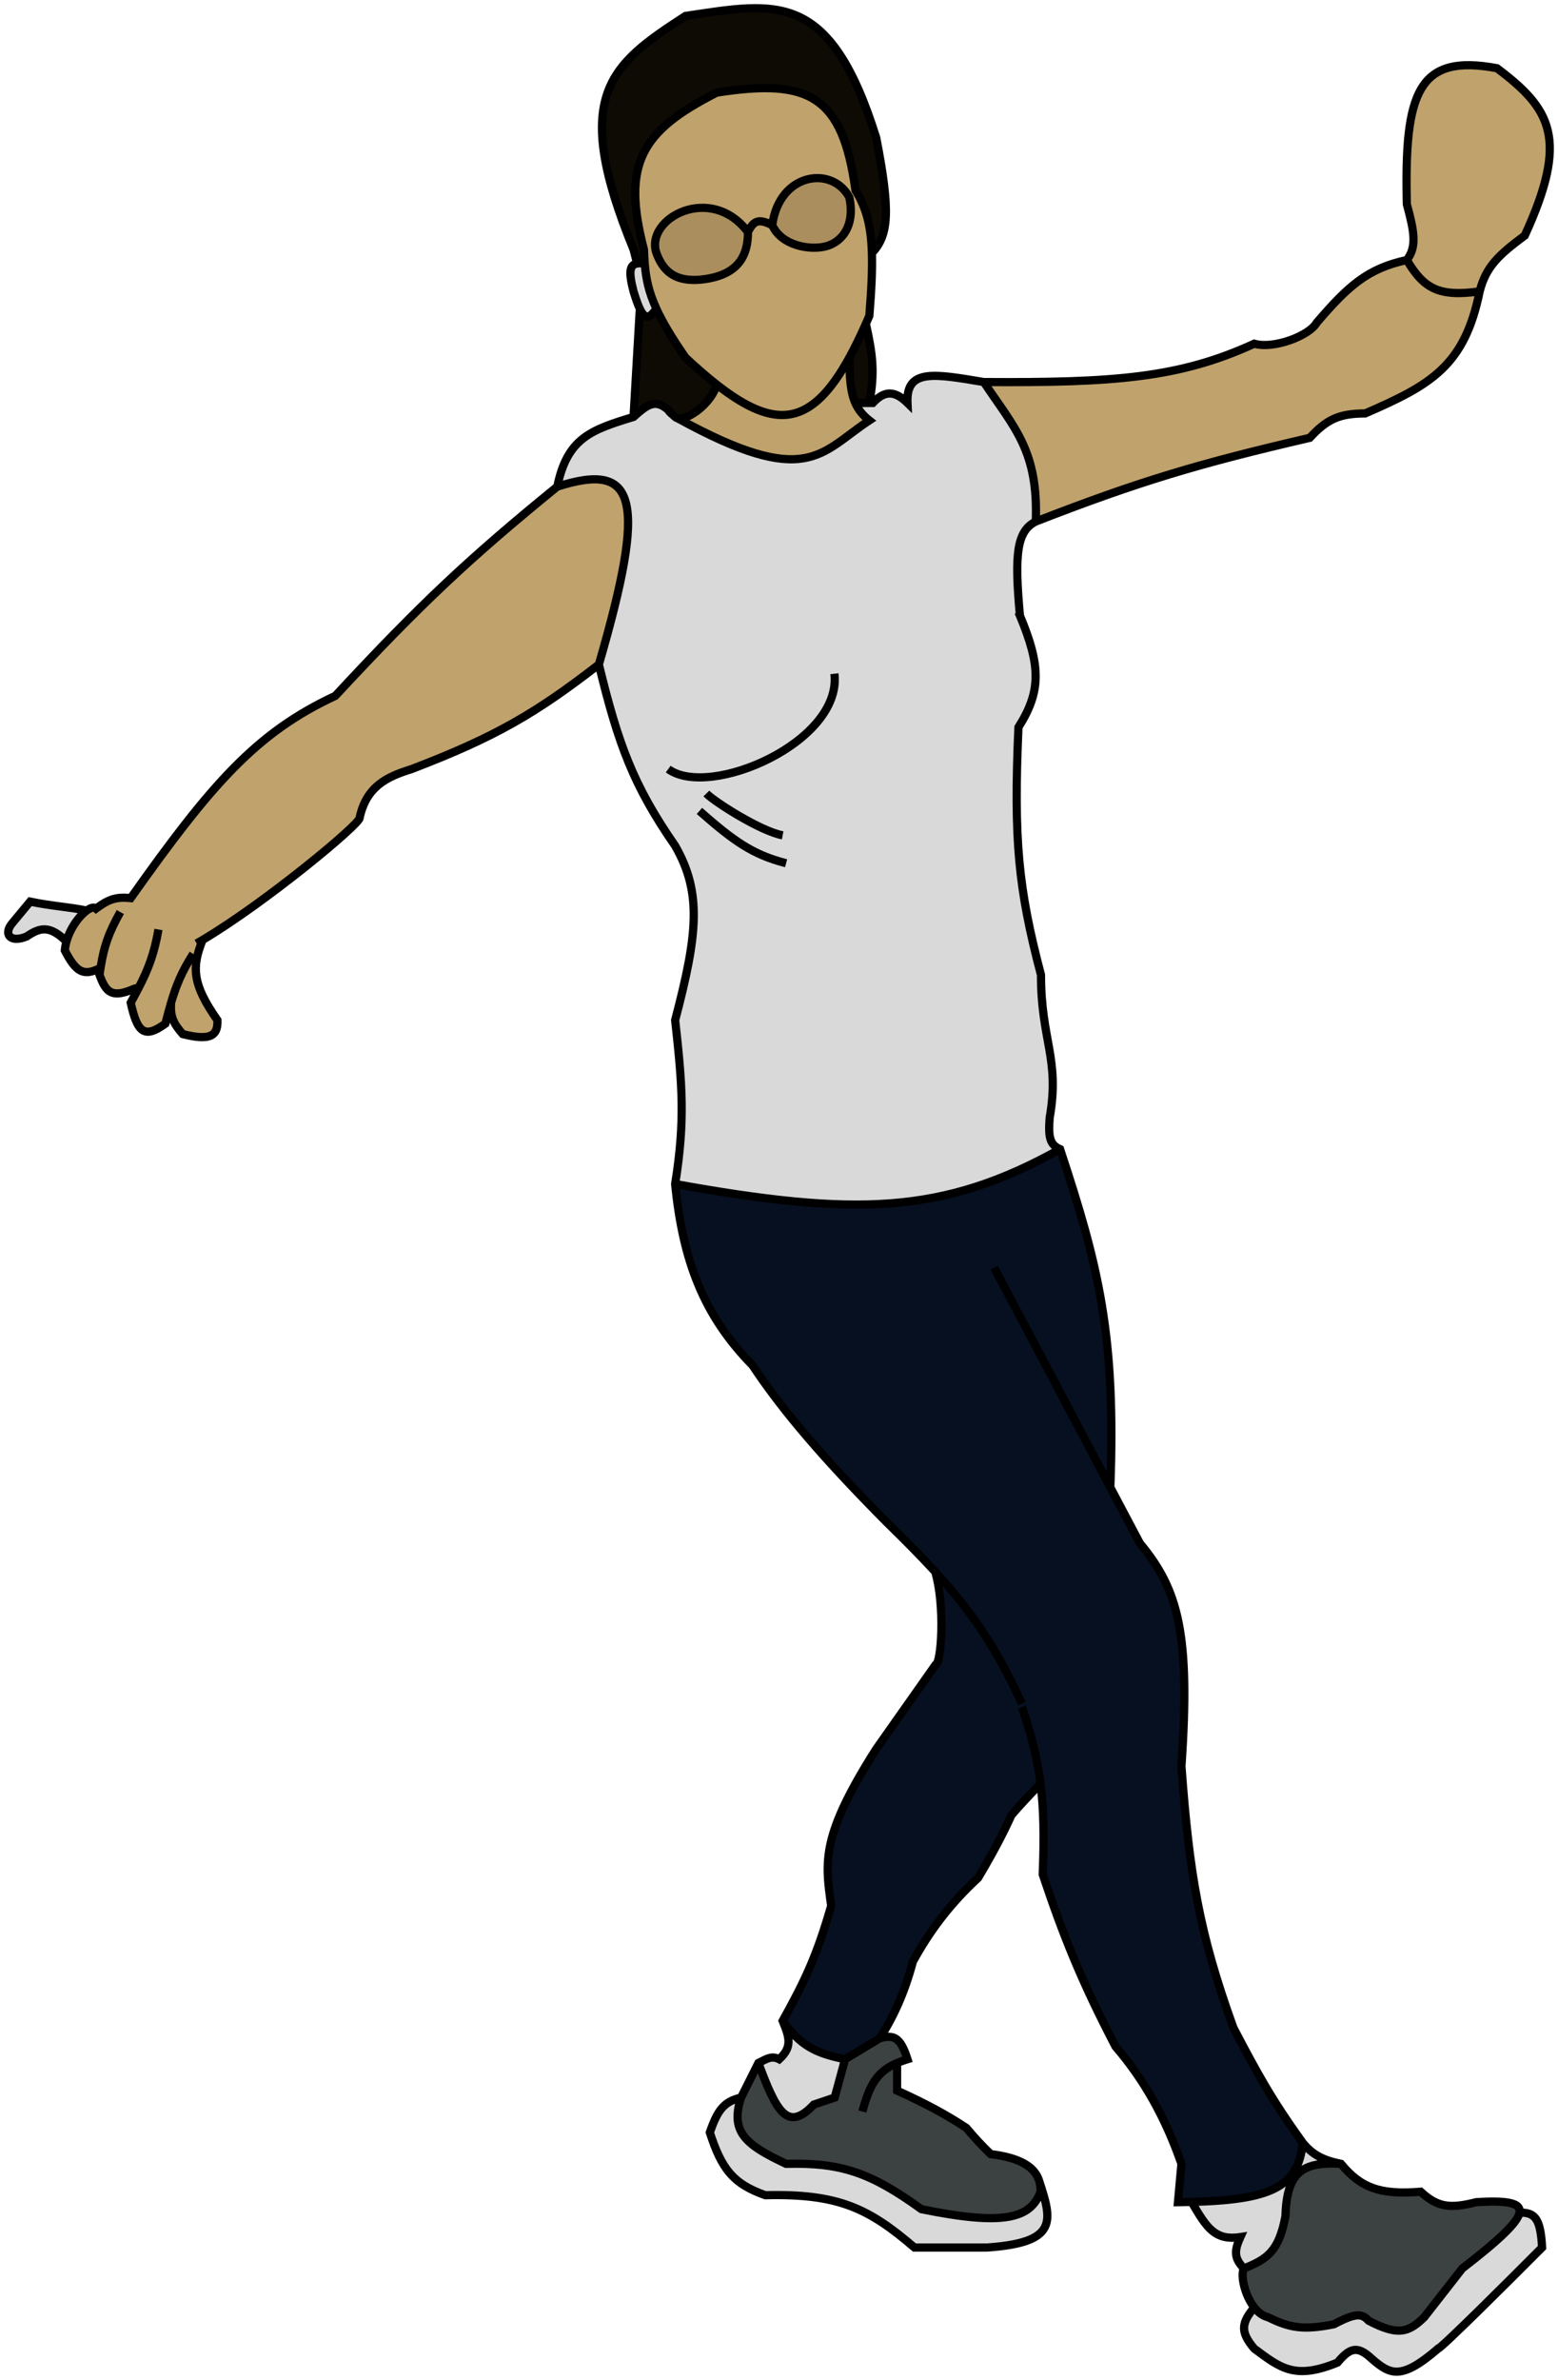 <svg viewBox="0 0 190 290" fill="none" xmlns="http://www.w3.org/2000/svg">
<path fill-rule="evenodd" clip-rule="evenodd" d="M87.41 11.288C78.204 15.966 75.799 19.927 78.53 30.409C78.553 31.004 78.58 31.565 78.624 32.108C78.771 33.932 79.1 35.561 80.049 37.632C80.789 39.246 81.905 41.128 83.604 43.58C84.959 44.841 86.223 45.94 87.41 46.869C94.616 52.511 98.984 51.926 103.573 43.58C104.239 42.369 104.91 40.995 105.594 39.452C105.735 39.136 105.876 38.812 106.017 38.482C106.277 35.299 106.389 32.838 106.329 30.834C106.223 27.371 105.601 25.274 104.326 23.185C102.751 11.674 98.719 9.521 87.41 11.288ZM80.049 30.834C78.624 26.593 86.706 22.276 91.216 28.284C91.945 26.745 92.637 26.683 94.177 27.435C95.022 21.061 101.451 20.118 103.573 24.035C104.306 27.435 102.725 29.433 100.837 29.985C98.896 30.553 95.307 29.985 94.177 27.435C92.637 26.683 91.945 26.745 91.216 28.284C91.216 31.075 90.117 33.377 86.091 33.994C82.066 34.61 80.762 32.726 80.049 30.834Z" fill="#C0A26C"/>
<path d="M78.53 30.409C75.799 19.927 78.204 15.966 87.41 11.288C98.719 9.521 102.751 11.674 104.326 23.185C105.601 25.274 106.223 27.371 106.329 30.834C108.424 28.642 108.584 25.661 106.863 16.812C101.216 -1.254 94.782 0.274 83.604 1.941C74.332 7.938 69.548 11.612 77.261 30.409L77.701 32.108C77.954 32.065 78.262 32.073 78.624 32.108C78.58 31.565 78.553 31.004 78.53 30.409Z" fill="#0E0A04"/>
<path d="M87.41 46.869C86.728 49.209 83.808 51.286 82.622 50.962C98.467 59.678 100.033 55.16 106.017 51.229C105.201 50.592 104.663 49.91 104.306 49.104C103.703 47.744 103.616 46.029 103.573 43.58C98.984 51.926 94.616 52.511 87.41 46.869Z" fill="#C0A26C"/>
<path d="M119.973 46.555C123.794 52.255 126.621 54.974 126.316 63.55C138.967 58.628 146.312 56.459 159.725 53.353C161.845 51.068 163.311 50.395 166.491 50.379C174.494 46.9 178.604 44.604 180.446 35.508C175.594 36.179 173.683 35.279 171.566 31.684C166.839 32.715 164.506 34.73 160.57 39.332C159.668 40.91 155.33 42.574 152.958 41.881C143.848 46.061 135.932 46.652 119.973 46.555Z" fill="#C0A26C"/>
<path d="M171.566 31.684C173.683 35.279 175.594 36.179 180.446 35.508C181.22 32.512 182.718 31.096 185.944 28.709C191.383 16.872 189.136 13.27 182.561 8.314C172.913 6.501 171.243 11.271 171.566 24.885C172.488 28.305 172.799 30.052 171.566 31.684Z" fill="#C0A26C"/>
<path d="M73.032 80.971C78.906 60.758 77.717 56.17 67.957 59.302C57.304 67.972 51.375 73.505 40.892 84.795C31.265 89.271 25.784 95.537 15.942 109.439C14.118 109.255 13.211 109.604 11.713 110.714C11.478 110.491 11.049 110.607 10.562 110.961C9.468 111.755 8.077 113.75 7.907 115.812C9.262 118.469 10.2 119.013 12.261 117.937C12.218 118.208 12.176 118.491 12.136 118.787C12.918 120.946 13.64 121.674 16.364 120.486L16.928 120.336C16.631 120.913 16.304 121.521 15.942 122.186C16.738 125.786 17.572 126.631 20.171 124.735C20.414 123.788 20.636 122.953 20.862 122.186C20.742 123.906 21.152 124.708 22.285 126.01C25.527 126.829 26.602 126.303 26.514 124.31C23.453 119.945 23.358 117.875 24.709 114.538C32.386 109.989 43.987 100.347 43.852 99.666C44.685 95.826 47.164 94.655 50.196 93.718C60.405 89.811 65.315 86.944 73.032 80.971Z" fill="#C0A26C"/>
<path d="M8.105 114.723C8.563 113.077 9.663 111.614 10.562 110.961C8.593 110.535 6.273 110.414 3.678 109.864L1.563 112.413C0.32 113.821 1.247 114.957 3.255 114.113C4.917 112.981 6.073 112.743 8.105 114.723Z" fill="#D9D9D9"/>
<path d="M81.49 49.954C79.954 48.597 78.998 49.232 77.261 50.804C72.024 52.398 69.181 53.392 67.957 59.302C77.717 56.17 78.906 60.758 73.032 80.971C75.403 90.718 77.241 95.733 82.336 103.066C85.623 108.791 85.085 113.862 82.336 124.31C83.198 132.109 83.583 136.481 82.336 144.28C104.203 148.217 114.95 148.027 129.277 140.031C127.994 139.489 127.833 138.509 128.008 136.207C129.277 128.966 126.948 126.807 126.948 118.79C124.183 108.306 123.598 102.37 124.202 88.619C126.963 84.25 126.965 81.198 124.382 75.023C123.703 67.578 123.965 64.736 126.316 63.55C126.621 54.974 123.794 52.255 119.973 46.555C113.958 45.546 110.467 44.881 110.669 49.104C109.183 47.646 107.927 47.493 106.44 49.104H106.017H104.306C104.663 49.91 105.201 50.592 106.017 51.229C100.033 55.16 98.467 59.678 82.622 50.962C82.51 50.931 82.413 50.879 82.336 50.804C82.092 50.568 81.631 50.237 81.49 49.954Z" fill="#D9D9D9"/>
<path d="M80.049 30.834C78.624 26.593 86.706 22.276 91.216 28.284C91.216 31.075 90.117 33.377 86.091 33.994C82.066 34.61 80.762 32.726 80.049 30.834Z" fill="#AA8E5D"/>
<path d="M94.177 27.435C95.022 21.061 101.451 20.118 103.573 24.035C104.306 27.435 102.725 29.433 100.837 29.985C98.896 30.553 95.307 29.985 94.177 27.435Z" fill="#AA8E5D"/>
<path d="M83.604 43.58C81.905 41.128 80.789 39.246 80.049 37.632C79.24 38.766 78.695 39.027 78.028 37.632L77.261 50.804C78.998 49.232 79.954 48.597 81.49 49.954C81.631 50.237 82.092 50.568 82.336 50.804C82.432 50.857 82.527 50.91 82.622 50.962C83.808 51.286 86.728 49.209 87.41 46.869C86.223 45.94 84.959 44.841 83.604 43.58Z" fill="#0E0A04"/>
<path d="M103.573 43.58C103.616 46.029 103.703 47.744 104.306 49.104H106.017C106.711 45.323 106.425 43.212 105.594 39.452C104.91 40.995 104.239 42.369 103.573 43.58Z" fill="#0E0A04"/>
<path d="M80.049 37.632C79.1 35.561 78.771 33.932 78.624 32.108C78.262 32.073 77.954 32.065 77.701 32.108C76.808 32.261 76.617 33.052 77.261 35.508C77.543 36.444 77.793 37.141 78.028 37.632C78.695 39.027 79.24 38.766 80.049 37.632Z" fill="#D9D9D9"/>
<path d="M92.485 251.389C94.71 257.381 96.05 259.843 99.251 256.452L101.789 255.602L103.057 250.928C99.232 250.169 97.564 249.148 95.445 246.254C96.311 248.342 96.615 249.467 95.022 250.928C94.131 250.477 93.602 250.819 92.485 251.389Z" fill="#D9D9D9"/>
<path d="M126.899 267.074C125.666 270.355 122.423 271.249 112.361 269.199C106.165 264.724 102.58 263.508 95.868 263.675C90.918 261.355 89.017 259.796 90.371 255.602C88.288 256.081 87.511 257.124 86.564 259.851C88.012 264.321 89.405 266.109 93.331 267.499C102.22 267.278 105.932 269.081 111.515 273.873H120.396C129.071 273.266 128.312 270.615 126.742 265.8C126.857 266.19 126.909 266.614 126.899 267.074Z" fill="#D9D9D9"/>
<path d="M178.332 276.422L173.68 282.37C171.831 284.15 170.59 284.731 166.914 282.795C166.121 281.954 165.447 281.749 162.685 283.22C158.846 283.997 157.205 283.625 154.65 282.37C153.996 282.221 153.426 281.77 152.958 281.175C151.39 283.059 151.216 284.147 152.958 286.194C156.169 288.575 157.921 290.019 163.108 287.894C164.665 286.018 165.589 285.818 167.337 287.469C169.517 289.331 170.848 290.103 175.372 286.194C175.71 286.194 183.97 277.98 188.058 273.873C187.875 270.388 187.213 269.569 185.305 269.624C185.075 270.843 182.79 272.983 178.332 276.422Z" fill="#D9D9D9"/>
<path d="M156.764 270.048C155.964 274.308 154.569 275.278 151.69 276.422C151.261 277.274 151.786 279.681 152.958 281.175C153.426 281.77 153.996 282.221 154.65 282.37C157.205 283.625 158.846 283.997 162.685 283.22C165.447 281.749 166.121 281.954 166.914 282.795C170.59 284.731 171.831 284.15 173.68 282.37L178.332 276.422C182.79 272.983 185.075 270.843 185.305 269.624C185.533 268.413 183.734 268.111 180.023 268.349C176.883 269.142 175.341 269.006 173.257 267.074C168.221 267.49 165.915 266.551 163.531 263.675C158.777 263.386 156.909 264.736 156.764 270.048Z" fill="#3C4241"/>
<path d="M158.879 261.126C158.313 266.623 154.806 268.06 145.314 268.316L145.4 268.464C147.113 271.367 148.125 273.084 151.267 272.598C150.481 274.328 150.514 275.182 151.69 276.422C154.569 275.278 155.964 274.308 156.764 270.048C156.909 264.736 158.777 263.386 163.531 263.675C161.298 263.221 160.067 262.554 158.879 261.126Z" fill="#D9D9D9"/>
<path d="M129.277 140.031C114.95 148.027 104.203 148.217 82.336 144.28C83.265 153.63 85.799 160.301 91.77 166.375C95.588 172.127 100.747 178.051 108.132 185.495C110.393 187.702 112.334 189.657 114.052 191.534C115.27 195.636 114.819 202.859 114.052 202.915L106.863 213.113C100.149 223.664 100.586 226.742 101.365 232.227L101.366 232.233C99.586 238.392 98.18 241.321 95.445 246.254C97.564 249.148 99.232 250.169 103.057 250.928L107.286 248.379C108.996 245.73 110.347 242.74 111.33 239.031C113.421 235.205 115.942 231.91 119.282 228.834C120.89 226.123 122.243 223.646 123.346 221.186C124.452 219.903 125.628 218.639 126.899 217.362C127.283 220.428 127.346 223.82 127.162 228.409C129.606 235.725 131.86 241.399 136.043 249.385C139.533 253.443 142.109 258.039 144.078 263.675L143.655 268.349C144.227 268.341 144.78 268.331 145.314 268.316C154.806 268.06 158.313 266.623 158.879 261.126C154.945 255.656 153.309 252.584 150.421 247.104C146.217 235.485 145.056 228.399 144.078 215.237C145.18 199.072 143.731 193.722 139.003 188.044L135.406 181.246C136.097 162.706 133.996 154.281 129.277 140.031Z" fill="#071021"/>
<path d="M110.669 250.928C109.81 248.234 109.006 247.905 107.286 248.379L103.057 250.928L101.789 255.602L99.251 256.452C96.05 259.843 94.71 257.381 92.485 251.389L90.371 255.602C89.017 259.796 90.918 261.355 95.868 263.675C102.58 263.508 106.165 264.724 112.361 269.199C122.423 271.249 125.666 270.355 126.899 267.074C126.909 266.614 126.857 266.19 126.742 265.8C126.204 263.982 124.287 262.915 120.819 262.492C119.772 261.497 118.812 260.451 117.858 259.309C115.558 257.77 112.911 256.336 109.401 254.752V251.389C109.785 251.224 110.206 251.072 110.669 250.928Z" fill="#3C4241"/>
<path d="M87.41 11.288L87.333 10.794L87.255 10.807L87.184 10.843L87.41 11.288ZM78.53 30.409L79.029 30.389L79.027 30.335L79.013 30.283L78.53 30.409ZM104.326 23.185L103.83 23.253L103.845 23.357L103.899 23.446L104.326 23.185ZM106.017 38.482L106.477 38.679L106.509 38.604L106.516 38.522L106.017 38.482ZM83.604 43.58L83.193 43.865L83.224 43.91L83.264 43.947L83.604 43.58ZM77.261 35.508L76.777 35.634L76.779 35.643L76.782 35.652L77.261 35.508ZM80.049 37.632L80.504 37.424L80.049 37.632ZM83.604 1.941L83.531 1.446L83.424 1.462L83.333 1.521L83.604 1.941ZM106.863 16.812L107.354 16.717L107.349 16.689L107.341 16.663L106.863 16.812ZM77.261 30.409L77.745 30.283L77.736 30.25L77.723 30.219L77.261 30.409ZM77.701 32.108L77.786 32.601L77.701 32.108ZM78.028 37.632L78.479 37.416L78.028 37.632ZM77.261 50.804L77.406 51.282L77.513 51.249L77.596 51.175L77.261 50.804ZM81.49 49.954L81.937 49.731L81.894 49.644L81.821 49.579L81.49 49.954ZM103.573 43.58L103.135 43.34L103.573 43.58ZM106.017 51.229L106.292 51.647L106.875 51.263L106.325 50.834L106.017 51.229ZM80.049 30.834L79.575 30.993L79.578 31.002L79.581 31.01L80.049 30.834ZM103.573 24.035L104.062 23.93L104.047 23.86L104.013 23.797L103.573 24.035ZM82.336 103.066L82.769 102.817L82.758 102.798L82.746 102.78L82.336 103.066ZM124.202 88.619L123.779 88.352L123.708 88.465L123.702 88.597L124.202 88.619ZM124.382 75.023L123.92 75.216L124.382 75.023ZM126.948 118.79H127.448V118.725L127.431 118.663L126.948 118.79ZM128.008 136.207L127.515 136.121L127.511 136.145L127.509 136.169L128.008 136.207ZM129.277 140.031L129.751 139.874L129.68 139.659L129.471 139.571L129.277 140.031ZM82.336 144.28L81.842 144.201L81.832 144.265L81.838 144.33L82.336 144.28ZM82.336 124.31L81.852 124.183L81.828 124.273L81.839 124.365L82.336 124.31ZM108.132 185.495L107.777 185.847L107.783 185.853L108.132 185.495ZM91.77 166.375L92.186 166.098L92.16 166.058L92.126 166.024L91.77 166.375ZM127.162 228.409L126.662 228.389L126.659 228.481L126.688 228.567L127.162 228.409ZM144.078 263.675L144.576 263.72L144.585 263.612L144.55 263.51L144.078 263.675ZM136.043 249.385L135.6 249.617L135.626 249.667L135.664 249.711L136.043 249.385ZM143.655 268.349L143.157 268.304L143.107 268.856L143.661 268.849L143.655 268.349ZM144.078 215.237L143.579 215.203L143.576 215.239L143.579 215.274L144.078 215.237ZM150.421 247.104L149.951 247.274L149.963 247.307L149.979 247.337L150.421 247.104ZM139.003 188.044L138.561 188.278L138.585 188.324L138.619 188.364L139.003 188.044ZM135.406 181.246L134.964 181.48L135.406 181.246ZM126.899 217.362L127.395 217.3L126.899 217.362ZM123.346 221.186L122.967 220.859L122.919 220.915L122.889 220.981L123.346 221.186ZM119.282 228.834L119.62 229.202L119.674 229.152L119.712 229.089L119.282 228.834ZM111.33 239.031L110.891 238.791L110.862 238.845L110.846 238.903L111.33 239.031ZM110.669 250.928L110.817 251.406L111.299 251.257L111.146 250.776L110.669 250.928ZM109.401 254.752H108.901V255.075L109.195 255.208L109.401 254.752ZM126.899 267.074L127.367 267.25L127.397 267.17L127.398 267.085L126.899 267.074ZM117.858 259.309L118.242 258.989L118.196 258.933L118.136 258.893L117.858 259.309ZM120.819 262.492L120.474 262.854L120.594 262.968L120.758 262.988L120.819 262.492ZM112.361 269.199L112.068 269.604L112.155 269.667L112.261 269.689L112.361 269.199ZM95.868 263.675L95.656 264.128L95.763 264.178L95.88 264.175L95.868 263.675ZM92.485 251.389L92.258 250.944L92.112 251.018L92.038 251.165L92.485 251.389ZM99.251 256.452L99.093 255.978L98.974 256.018L98.888 256.109L99.251 256.452ZM101.789 255.602L101.947 256.076L102.201 255.991L102.271 255.733L101.789 255.602ZM95.445 246.254L95.008 246.012L94.891 246.223L94.983 246.446L95.445 246.254ZM95.022 250.928L94.796 251.374L95.105 251.531L95.36 251.297L95.022 250.928ZM101.366 232.233L101.846 232.372L101.876 232.269L101.861 232.163L101.366 232.233ZM106.863 213.113L106.455 212.825L106.448 212.834L106.441 212.844L106.863 213.113ZM114.052 202.915L114.016 202.417L113.78 202.434L113.644 202.627L114.052 202.915ZM50.196 93.718L50.343 94.196L50.359 94.191L50.374 94.185L50.196 93.718ZM40.892 84.795L41.103 85.249L41.192 85.207L41.259 85.135L40.892 84.795ZM15.942 109.439L15.891 109.936L16.181 109.966L16.35 109.728L15.942 109.439ZM43.852 99.666L43.364 99.561L43.342 99.662L43.362 99.764L43.852 99.666ZM15.942 122.186L15.502 121.947L15.413 122.111L15.453 122.294L15.942 122.186ZM20.171 124.735L20.465 125.139L20.61 125.033L20.655 124.86L20.171 124.735ZM12.136 118.787L11.64 118.718L11.623 118.841L11.665 118.957L12.136 118.787ZM16.364 120.486L16.236 120.003L16.199 120.013L16.165 120.028L16.364 120.486ZM16.928 120.336L17.372 120.565L16.928 120.336ZM11.713 110.714L11.369 111.077L11.673 111.365L12.01 111.115L11.713 110.714ZM7.907 115.812L7.408 115.771L7.397 115.913L7.461 116.04L7.907 115.812ZM12.261 117.937L12.755 118.016L12.261 117.937ZM10.562 110.961L10.855 111.365H10.855L10.562 110.961ZM3.678 109.864L3.781 109.375L3.486 109.312L3.293 109.545L3.678 109.864ZM1.563 112.413L1.938 112.744L1.943 112.738L1.948 112.732L1.563 112.413ZM3.255 114.113L3.449 114.574L3.495 114.554L3.536 114.526L3.255 114.113ZM8.105 114.723L7.756 115.081L8.361 115.67L8.587 114.857L8.105 114.723ZM110.669 49.104L110.319 49.461L111.23 50.355L111.169 49.08L110.669 49.104ZM106.44 49.104V49.604H106.659L106.808 49.443L106.44 49.104ZM152.958 41.881L153.099 41.401L152.919 41.349L152.75 41.427L152.958 41.881ZM159.725 53.353L159.837 53.84L159.987 53.806L160.091 53.693L159.725 53.353ZM160.57 39.332L160.19 39.007L160.16 39.043L160.136 39.084L160.57 39.332ZM166.491 50.379L166.493 50.879L166.596 50.878L166.69 50.837L166.491 50.379ZM24.709 114.538L24.454 114.108L24.709 114.538ZM26.514 124.31L27.013 124.288L27.007 124.143L26.923 124.023L26.514 124.31ZM22.285 126.01L21.908 126.338L22.011 126.456L22.162 126.495L22.285 126.01ZM171.566 24.885L171.066 24.897L171.067 24.957L171.083 25.015L171.566 24.885ZM182.561 8.314L182.862 7.915L182.768 7.845L182.653 7.823L182.561 8.314ZM185.944 28.709L186.241 29.111L186.345 29.035L186.398 28.918L185.944 28.709ZM126.742 265.8L126.262 265.941L126.742 265.8ZM120.396 273.873V274.373H120.413L120.431 274.371L120.396 273.873ZM111.515 273.873L111.189 274.252L111.33 274.373H111.515V273.873ZM93.331 267.499L93.164 267.97L93.251 268.001L93.343 267.999L93.331 267.499ZM86.564 259.851L86.092 259.687L86.037 259.846L86.089 260.005L86.564 259.851ZM145.314 268.316L145.3 267.817L145.314 268.316ZM151.267 272.598L151.722 272.805L152.105 271.962L151.19 272.104L151.267 272.598ZM156.764 270.048L157.256 270.141L157.263 270.102L157.264 270.062L156.764 270.048ZM163.531 263.675L163.916 263.356L163.803 263.22L163.63 263.185L163.531 263.675ZM173.257 267.074L173.597 266.708L173.436 266.558L173.216 266.576L173.257 267.074ZM180.023 268.349L179.991 267.85L179.946 267.853L179.901 267.864L180.023 268.349ZM178.332 276.422L178.027 276.026L177.977 276.064L177.938 276.114L178.332 276.422ZM173.68 282.37L174.027 282.731L174.052 282.706L174.074 282.678L173.68 282.37ZM166.914 282.795L166.55 283.138L166.607 283.199L166.681 283.238L166.914 282.795ZM162.685 283.22L162.784 283.71L162.855 283.696L162.92 283.662L162.685 283.22ZM154.65 282.37L154.87 281.922L154.818 281.896L154.761 281.883L154.65 282.37ZM152.958 286.194L152.578 286.518L152.615 286.562L152.661 286.596L152.958 286.194ZM163.108 287.894L163.297 288.357L163.413 288.309L163.492 288.213L163.108 287.894ZM167.337 287.469L166.993 287.833L167.002 287.841L167.012 287.849L167.337 287.469ZM175.372 286.194V285.694H175.186L175.045 285.816L175.372 286.194ZM188.058 273.873L188.413 274.225L188.569 274.068L188.558 273.846L188.058 273.873ZM100.837 29.985L100.696 29.505L100.837 29.985ZM87.184 10.843C82.567 13.188 79.532 15.41 78.044 18.452C76.553 21.504 76.672 25.263 78.046 30.535L79.013 30.283C77.656 25.073 77.613 21.611 78.943 18.892C80.277 16.163 83.047 14.066 87.637 11.734L87.184 10.843ZM87.488 11.782C93.145 10.898 96.798 11.035 99.24 12.672C101.665 14.299 103.045 17.513 103.83 23.253L104.821 23.118C104.032 17.346 102.609 13.728 99.797 11.842C97.002 9.967 92.985 9.911 87.333 10.794L87.488 11.782ZM78.03 30.428C78.053 31.026 78.081 31.595 78.126 32.148L79.122 32.068C79.079 31.535 79.052 30.982 79.029 30.389L78.03 30.428ZM78.126 32.148C78.276 34.02 78.618 35.708 79.595 37.84L80.504 37.424C79.583 35.414 79.265 33.844 79.122 32.068L78.126 32.148ZM79.595 37.84C80.352 39.492 81.486 41.401 83.193 43.865L84.015 43.296C82.324 40.855 81.226 39 80.504 37.424L79.595 37.84ZM83.678 2.435C86.487 2.017 88.951 1.614 91.181 1.52C93.403 1.427 95.345 1.643 97.103 2.433C100.605 4.006 103.57 7.952 106.386 16.961L107.341 16.663C104.509 7.606 101.434 3.282 97.513 1.521C95.559 0.643 93.444 0.424 91.139 0.521C88.842 0.618 86.31 1.032 83.531 1.446L83.678 2.435ZM83.333 1.521C78.727 4.5 75.047 7.004 73.591 11.211C72.135 15.416 72.937 21.188 76.798 30.598L77.723 30.219C73.872 20.833 73.21 15.369 74.536 11.538C75.861 7.711 79.21 5.379 83.876 2.361L83.333 1.521ZM78.673 31.611C78.299 31.574 77.937 31.561 77.617 31.616L77.786 32.601C77.971 32.569 78.225 32.572 78.575 32.606L78.673 31.611ZM77.617 31.616C77.327 31.665 77.04 31.776 76.811 32.006C76.582 32.236 76.461 32.536 76.41 32.87C76.314 33.506 76.456 34.408 76.777 35.634L77.745 35.381C77.422 34.151 77.337 33.43 77.399 33.019C77.428 32.829 77.482 32.749 77.519 32.712C77.558 32.673 77.629 32.628 77.786 32.601L77.617 31.616ZM76.777 30.534L77.218 32.234L78.186 31.983L77.745 30.283L76.777 30.534ZM103.899 23.446C105.12 25.446 105.726 27.454 105.829 30.849L106.828 30.819C106.721 27.288 106.082 25.102 104.753 22.925L103.899 23.446ZM105.829 30.849C105.889 32.825 105.778 35.265 105.519 38.441L106.516 38.522C106.776 35.334 106.89 32.85 106.828 30.819L105.829 30.849ZM106.373 16.908C107.233 21.332 107.612 24.238 107.527 26.299C107.444 28.325 106.916 29.496 105.967 30.488L106.69 31.179C107.836 29.981 108.436 28.564 108.526 26.34C108.616 24.15 108.214 21.141 107.354 16.717L106.373 16.908ZM76.782 35.652C77.066 36.595 77.325 37.321 77.577 37.848L78.479 37.416C78.261 36.96 78.019 36.292 77.74 35.363L76.782 35.652ZM77.577 37.848C77.753 38.217 77.943 38.523 78.162 38.737C78.392 38.963 78.687 39.113 79.036 39.078C79.355 39.045 79.618 38.865 79.826 38.674C80.038 38.477 80.248 38.215 80.456 37.922L79.642 37.342C79.447 37.616 79.284 37.812 79.146 37.94C79.079 38.002 79.026 38.04 78.987 38.061C78.95 38.082 78.934 38.083 78.935 38.083C78.963 38.08 78.946 38.105 78.861 38.022C78.765 37.929 78.636 37.745 78.479 37.416L77.577 37.848ZM77.529 37.603L76.762 50.775L77.76 50.833L78.527 37.661L77.529 37.603ZM77.596 51.175C78.484 50.371 79.072 49.909 79.588 49.761C79.822 49.695 80.039 49.694 80.273 49.77C80.517 49.848 80.806 50.017 81.159 50.329L81.821 49.579C81.406 49.213 80.999 48.952 80.578 48.817C80.147 48.679 79.728 48.681 79.313 48.8C78.533 49.023 77.774 49.665 76.925 50.433L77.596 51.175ZM81.042 50.177C81.16 50.414 81.38 50.624 81.539 50.768C81.743 50.951 81.867 51.046 81.987 51.163L82.684 50.445C82.561 50.326 82.333 50.137 82.209 50.025C82.042 49.874 81.96 49.778 81.937 49.731L81.042 50.177ZM87.719 46.475C86.546 45.557 85.293 44.469 83.945 43.214L83.264 43.947C84.625 45.214 85.901 46.322 87.102 47.263L87.719 46.475ZM103.135 43.34C100.853 47.49 98.711 49.539 96.38 49.979C94.044 50.42 91.306 49.285 87.719 46.475L87.102 47.263C90.72 50.095 93.769 51.489 96.566 50.962C99.368 50.433 101.705 48.016 104.012 43.821L103.135 43.34ZM80.523 30.674C80.226 29.791 80.414 28.889 80.97 28.086C81.53 27.277 82.456 26.586 83.575 26.187C85.795 25.395 88.705 25.772 90.817 28.585L91.616 27.984C89.217 24.788 85.831 24.32 83.239 25.245C81.952 25.704 80.843 26.512 80.147 27.517C79.447 28.529 79.16 29.756 79.575 30.993L80.523 30.674ZM91.668 28.498C92.022 27.752 92.291 27.541 92.514 27.485C92.775 27.42 93.18 27.504 93.957 27.884L94.396 26.985C93.634 26.613 92.923 26.352 92.272 26.515C91.582 26.688 91.14 27.278 90.764 28.07L91.668 28.498ZM94.672 27.5C95.072 24.487 96.768 22.841 98.529 22.358C100.304 21.871 102.193 22.538 103.134 24.274L104.013 23.797C102.831 21.615 100.445 20.795 98.264 21.394C96.068 21.996 94.127 24.009 93.681 27.369L94.672 27.5ZM77.115 50.325C74.518 51.116 72.402 51.786 70.796 53.041C69.156 54.322 68.095 56.17 67.468 59.2L68.447 59.403C69.043 56.524 70.015 54.92 71.412 53.828C72.843 52.71 74.766 52.086 77.406 51.282L77.115 50.325ZM68.11 59.778C70.537 58.999 72.332 58.737 73.586 59.012C74.198 59.146 74.671 59.407 75.036 59.795C75.405 60.186 75.69 60.738 75.871 61.498C76.237 63.035 76.157 65.321 75.597 68.532C75.04 71.728 74.019 75.784 72.552 80.832L73.512 81.111C74.982 76.052 76.015 71.954 76.582 68.703C77.146 65.466 77.26 63.011 76.844 61.266C76.633 60.385 76.282 59.66 75.765 59.11C75.244 58.555 74.581 58.207 73.801 58.035C72.271 57.7 70.257 58.039 67.805 58.825L68.11 59.778ZM72.546 81.089C74.926 90.872 76.784 95.95 81.925 103.351L82.746 102.78C77.699 95.514 75.88 90.563 73.518 80.853L72.546 81.089ZM81.195 94.122C82.612 95.156 84.728 95.397 86.987 95.123C89.266 94.847 91.788 94.037 94.11 92.849C96.431 91.662 98.58 90.084 100.094 88.251C101.609 86.418 102.516 84.292 102.255 82.039L101.262 82.154C101.482 84.05 100.729 85.913 99.323 87.614C97.918 89.315 95.889 90.816 93.655 91.959C91.422 93.101 89.012 93.871 86.867 94.131C84.701 94.393 82.897 94.126 81.785 93.314L81.195 94.122ZM85.784 97.042C86.066 97.33 86.636 97.765 87.339 98.249C88.053 98.741 88.94 99.305 89.88 99.854C91.739 100.938 93.889 102.007 95.353 102.282L95.538 101.3C94.263 101.06 92.248 100.077 90.384 98.99C89.464 98.453 88.599 97.902 87.906 97.425C87.2 96.94 86.705 96.553 86.499 96.342L85.784 97.042ZM84.966 99.192C89.112 102.833 91.499 104.588 95.744 105.674L95.992 104.706C91.982 103.679 89.741 102.054 85.626 98.441L84.966 99.192ZM123.742 74.794C123.803 74.936 123.862 75.077 123.92 75.216L124.843 74.83C124.784 74.689 124.723 74.546 124.662 74.401L123.742 74.794ZM123.92 75.216C125.205 78.286 125.817 80.516 125.796 82.493C125.774 84.45 125.13 86.215 123.779 88.352L124.625 88.886C126.035 86.654 126.772 84.708 126.796 82.504C126.82 80.318 126.142 77.934 124.843 74.83L123.92 75.216ZM126.091 63.104C125.429 63.438 124.9 63.898 124.503 64.531C124.111 65.156 123.862 65.927 123.718 66.864C123.433 68.722 123.545 71.352 123.884 75.068L124.879 74.977C124.539 71.249 124.443 68.736 124.707 67.015C124.838 66.162 125.053 65.535 125.35 65.062C125.642 64.596 126.028 64.256 126.541 63.997L126.091 63.104ZM123.702 88.597C123.096 102.388 123.684 108.376 126.464 118.918L127.431 118.663C124.682 108.237 124.099 102.352 124.701 88.641L123.702 88.597ZM126.448 118.79C126.448 122.851 127.04 125.443 127.461 127.875C127.879 130.287 128.137 132.576 127.515 136.121L128.5 136.294C129.148 132.597 128.876 130.186 128.446 127.704C128.02 125.242 127.448 122.746 127.448 118.79H126.448ZM127.509 136.169C127.422 137.313 127.408 138.221 127.616 138.921C127.725 139.286 127.895 139.603 128.149 139.872C128.401 140.139 128.715 140.337 129.082 140.492L129.471 139.571C129.197 139.455 129.01 139.327 128.876 139.185C128.745 139.046 128.645 138.873 128.575 138.636C128.426 138.136 128.419 137.403 128.506 136.245L127.509 136.169ZM129.033 139.595C121.922 143.564 115.722 145.584 108.595 146.132C101.451 146.681 93.35 145.755 82.424 143.788L82.247 144.772C93.188 146.742 101.394 147.689 108.672 147.129C115.967 146.568 122.305 144.495 129.52 140.468L129.033 139.595ZM81.902 103.315C85.079 108.849 84.601 113.736 81.852 124.183L82.819 124.437C85.569 113.987 86.166 108.734 82.769 102.817L81.902 103.315ZM81.839 124.365C82.699 132.151 83.078 136.469 81.842 144.201L82.829 144.359C84.087 136.493 83.696 132.068 82.833 124.255L81.839 124.365ZM81.838 144.33C82.775 153.761 85.343 160.55 91.413 166.725L92.126 166.024C86.256 160.053 83.754 153.5 82.833 144.231L81.838 144.33ZM91.353 166.651C95.198 172.443 100.383 178.394 107.777 185.847L108.487 185.143C101.111 177.708 95.978 171.81 92.186 166.098L91.353 166.651ZM126.688 228.567C129.139 235.905 131.403 241.603 135.6 249.617L136.486 249.153C132.317 241.194 130.074 235.546 127.636 228.251L126.688 228.567ZM135.664 249.711C139.108 253.716 141.655 258.255 143.606 263.84L144.55 263.51C142.563 257.822 139.958 253.17 136.422 249.059L135.664 249.711ZM143.58 263.63L143.157 268.304L144.153 268.394L144.576 263.72L143.58 263.63ZM143.661 268.849C149.024 268.779 152.781 268.429 155.276 267.319C156.542 266.756 157.5 265.99 158.177 264.959C158.851 263.932 159.222 262.679 159.376 261.177L158.382 261.075C158.237 262.475 157.899 263.559 157.341 264.41C156.787 265.255 155.992 265.906 154.87 266.405C152.589 267.42 149.033 267.779 143.648 267.849L143.661 268.849ZM143.579 215.274C144.56 228.467 145.727 235.6 149.951 247.274L150.891 246.934C146.707 235.37 145.553 228.331 144.576 215.2L143.579 215.274ZM149.979 247.337C152.87 252.823 154.518 255.92 158.473 261.418L159.285 260.834C155.371 255.393 153.748 252.344 150.863 246.871L149.979 247.337ZM144.577 215.271C145.128 207.18 145.046 201.746 144.217 197.61C143.383 193.447 141.795 190.616 139.387 187.724L138.619 188.364C140.94 191.151 142.44 193.834 143.237 197.806C144.039 201.805 144.13 207.129 143.579 215.203L144.577 215.271ZM139.445 187.81L135.848 181.012L134.964 181.48L138.561 188.278L139.445 187.81ZM135.848 181.012L121.684 154.244L120.8 154.711L134.964 181.48L135.848 181.012ZM128.802 140.188C133.508 154.398 135.594 162.761 134.906 181.227L135.905 181.264C136.599 162.65 134.484 154.165 129.751 139.874L128.802 140.188ZM124.151 208.174C125.293 211.555 126.014 214.323 126.402 217.424L127.395 217.3C126.995 214.111 126.254 211.275 125.098 207.854L124.151 208.174ZM126.402 217.424C126.782 220.452 126.846 223.813 126.662 228.389L127.662 228.429C127.846 223.827 127.784 220.405 127.395 217.3L126.402 217.424ZM126.544 217.009C125.265 218.294 124.082 219.566 122.967 220.859L123.724 221.512C124.823 220.239 125.99 218.984 127.253 217.715L126.544 217.009ZM122.889 220.981C121.798 223.417 120.455 225.876 118.852 228.579L119.712 229.089C121.325 226.37 122.689 223.875 123.802 221.39L122.889 220.981ZM118.943 228.466C115.562 231.581 113.008 234.92 110.891 238.791L111.768 239.271C113.835 235.491 116.323 232.24 119.62 229.202L118.943 228.466ZM110.846 238.903C109.876 242.564 108.546 245.505 106.866 248.108L107.706 248.65C109.446 245.955 110.817 242.916 111.813 239.159L110.846 238.903ZM107.419 248.861C108.258 248.63 108.691 248.653 109.017 248.878C109.388 249.132 109.764 249.733 110.193 251.08L111.146 250.776C110.716 249.429 110.261 248.519 109.584 248.054C108.864 247.559 108.035 247.654 107.154 247.897L107.419 248.861ZM110.521 250.451C110.045 250.599 109.607 250.756 109.203 250.93L109.598 251.848C109.963 251.691 110.367 251.546 110.817 251.406L110.521 250.451ZM109.203 250.93C107.947 251.47 107.033 252.163 106.321 253.183C105.621 254.188 105.139 255.479 104.689 257.173L105.655 257.43C106.097 255.768 106.543 254.613 107.141 253.755C107.728 252.914 108.482 252.329 109.598 251.848L109.203 250.93ZM108.901 251.389V254.752H109.901V251.389H108.901ZM109.195 255.208C112.688 256.784 115.309 258.205 117.58 259.725L118.136 258.893C115.807 257.335 113.134 255.888 109.606 254.297L109.195 255.208ZM117.475 259.63C118.438 260.783 119.411 261.844 120.474 262.854L121.163 262.129C120.133 261.151 119.186 260.119 118.242 258.989L117.475 259.63ZM126.431 266.898C126.146 267.656 125.758 268.245 125.208 268.69C124.656 269.136 123.907 269.465 122.857 269.643C120.734 270.003 117.488 269.733 112.461 268.709L112.261 269.689C117.296 270.715 120.703 271.023 123.025 270.629C124.197 270.43 125.119 270.048 125.836 269.468C126.556 268.886 127.035 268.133 127.367 267.25L126.431 266.898ZM112.654 268.793C109.539 266.544 107.047 265.088 104.467 264.222C101.883 263.355 99.245 263.091 95.856 263.175L95.88 264.175C99.203 264.092 101.714 264.353 104.149 265.17C106.589 265.989 108.987 267.379 112.068 269.604L112.654 268.793ZM96.08 263.222C93.59 262.055 91.992 261.13 91.152 260.037C90.364 259.011 90.198 257.764 90.846 255.756L89.895 255.449C89.189 257.635 89.297 259.264 90.359 260.646C91.369 261.961 93.196 262.975 95.656 264.128L96.08 263.222ZM90.817 255.826L92.932 251.613L92.038 251.165L89.924 255.378L90.817 255.826ZM92.016 251.563C92.573 253.062 93.08 254.358 93.58 255.401C94.074 256.434 94.583 257.269 95.162 257.806C95.766 258.366 96.471 258.621 97.278 258.419C98.03 258.231 98.796 257.663 99.615 256.795L98.888 256.109C98.106 256.937 97.504 257.332 97.035 257.449C96.621 257.552 96.251 257.453 95.842 257.073C95.407 256.669 94.964 255.976 94.482 254.969C94.004 253.971 93.51 252.712 92.954 251.215L92.016 251.563ZM99.41 256.926L101.947 256.076L101.63 255.128L99.093 255.978L99.41 256.926ZM102.271 255.733L103.54 251.059L102.575 250.797L101.306 255.471L102.271 255.733ZM103.155 250.438C101.266 250.063 99.96 249.633 98.873 248.966C97.789 248.301 96.888 247.378 95.849 245.959L95.042 246.55C96.121 248.024 97.113 249.059 98.35 249.818C99.583 250.575 101.023 251.034 102.96 251.419L103.155 250.438ZM94.983 246.446C95.423 247.506 95.668 248.213 95.656 248.816C95.645 249.363 95.416 249.889 94.684 250.56L95.36 251.297C96.222 250.507 96.637 249.74 96.656 248.837C96.673 247.99 96.333 247.091 95.907 246.063L94.983 246.446ZM95.248 250.482C94.7 250.205 94.22 250.159 93.712 250.292C93.261 250.41 92.782 250.676 92.258 250.944L92.712 251.834C93.305 251.532 93.649 251.342 93.965 251.259C94.223 251.192 94.453 251.201 94.796 251.374L95.248 250.482ZM95.883 246.497C98.63 241.54 100.053 238.575 101.846 232.372L100.885 232.094C99.118 238.208 97.729 241.103 95.008 246.012L95.883 246.497ZM107.272 213.401L114.461 203.204L113.644 202.627L106.455 212.825L107.272 213.401ZM107.783 185.853C110.041 188.057 111.975 190.005 113.684 191.872L114.421 191.197C112.694 189.31 110.745 187.347 108.481 185.137L107.783 185.853ZM113.684 191.872C118.11 196.706 121.039 201.004 124.171 207.799L125.079 207.38C121.905 200.493 118.918 196.108 114.421 191.197L113.684 191.872ZM114.089 203.414C114.34 203.396 114.501 203.238 114.584 203.134C114.673 203.022 114.737 202.889 114.787 202.762C114.889 202.505 114.972 202.163 115.039 201.776C115.176 200.994 115.268 199.932 115.296 198.754C115.353 196.406 115.162 193.515 114.532 191.392L113.573 191.676C114.16 193.655 114.352 196.427 114.296 198.73C114.269 199.878 114.18 200.887 114.054 201.604C113.991 201.966 113.922 202.23 113.857 202.395C113.842 202.434 113.828 202.464 113.817 202.485C113.805 202.506 113.799 202.514 113.8 202.513C113.8 202.513 113.815 202.494 113.847 202.473C113.882 202.45 113.939 202.422 114.016 202.417L114.089 203.414ZM72.726 80.576C65.047 86.519 60.181 89.361 50.017 93.251L50.374 94.185C60.63 90.26 65.582 87.37 73.338 81.367L72.726 80.576ZM67.642 58.914C56.969 67.6 51.023 73.149 40.526 84.455L41.259 85.135C51.726 73.861 57.638 68.344 68.273 59.689L67.642 58.914ZM40.681 84.342C30.925 88.878 25.379 95.243 15.534 109.15L16.35 109.728C26.188 95.832 31.605 89.665 41.103 85.249L40.681 84.342ZM50.048 93.24C48.523 93.712 47.067 94.261 45.885 95.214C44.686 96.182 43.802 97.539 43.364 99.561L44.341 99.772C44.735 97.954 45.507 96.805 46.513 95.993C47.538 95.166 48.837 94.661 50.343 94.196L50.048 93.24ZM15.453 122.294C15.654 123.202 15.863 123.964 16.111 124.561C16.356 125.15 16.664 125.643 17.102 125.937C17.569 126.25 18.102 126.285 18.664 126.124C19.204 125.968 19.8 125.624 20.465 125.139L19.876 124.331C19.242 124.794 18.759 125.056 18.387 125.163C18.037 125.263 17.824 125.217 17.659 125.106C17.464 124.976 17.252 124.701 17.035 124.178C16.821 123.663 16.627 122.97 16.43 122.078L15.453 122.294ZM11.665 118.957C11.864 119.506 12.07 119.996 12.319 120.395C12.571 120.798 12.882 121.135 13.302 121.34C14.14 121.752 15.195 121.541 16.564 120.945L16.165 120.028C14.81 120.619 14.142 120.638 13.742 120.443C13.543 120.345 13.357 120.169 13.168 119.866C12.976 119.558 12.798 119.147 12.606 118.616L11.665 118.957ZM18.832 113.176C18.311 116.124 17.631 117.876 16.483 120.108L17.372 120.565C18.56 118.257 19.276 116.41 19.817 113.35L18.832 113.176ZM16.483 120.108C16.189 120.679 15.864 121.282 15.502 121.947L16.381 122.425C16.744 121.759 17.073 121.148 17.372 120.565L16.483 120.108ZM16.493 120.969L17.056 120.82L16.799 119.853L16.236 120.003L16.493 120.969ZM12.056 110.351C11.832 110.138 11.549 110.081 11.293 110.105C11.047 110.129 10.805 110.226 10.585 110.351C10.141 110.602 9.667 111.03 9.232 111.554C8.36 112.602 7.542 114.151 7.408 115.771L8.405 115.853C8.517 114.492 9.221 113.131 10 112.194C10.39 111.725 10.774 111.393 11.077 111.221C11.23 111.135 11.333 111.106 11.388 111.101C11.431 111.097 11.403 111.109 11.369 111.077L12.056 110.351ZM14.236 110.894C12.827 113.414 12.212 115.075 11.768 117.858L12.755 118.016C13.179 115.36 13.751 113.811 15.109 111.383L14.236 110.894ZM11.768 117.858C11.724 118.133 11.681 118.42 11.64 118.718L12.631 118.855C12.671 118.562 12.713 118.283 12.755 118.016L11.768 117.858ZM7.461 116.04C8.135 117.36 8.77 118.305 9.594 118.721C10.48 119.167 11.424 118.938 12.493 118.38L12.03 117.494C11.037 118.012 10.482 118.048 10.044 117.828C9.545 117.576 9.034 116.922 8.352 115.585L7.461 116.04ZM10.667 110.472C9.658 110.254 8.563 110.114 7.42 109.963C6.269 109.811 5.058 109.645 3.781 109.375L3.574 110.353C4.892 110.632 6.138 110.802 7.289 110.954C8.446 111.108 9.496 111.242 10.456 111.45L10.667 110.472ZM3.293 109.545L1.178 112.094L1.948 112.732L4.063 110.183L3.293 109.545ZM1.188 112.082C0.84 112.477 0.608 112.891 0.53 113.296C0.449 113.712 0.53 114.131 0.822 114.447C1.105 114.753 1.516 114.889 1.954 114.901C2.395 114.914 2.901 114.804 3.449 114.574L3.061 113.652C2.604 113.844 2.242 113.909 1.982 113.902C1.721 113.894 1.602 113.817 1.557 113.768C1.521 113.73 1.479 113.654 1.511 113.487C1.546 113.31 1.665 113.053 1.938 112.744L1.188 112.082ZM3.536 114.526C4.354 113.969 4.937 113.714 5.51 113.75C6.081 113.785 6.769 114.119 7.756 115.081L8.454 114.365C7.409 113.347 6.503 112.809 5.572 112.752C4.643 112.694 3.818 113.124 2.973 113.7L3.536 114.526ZM12.01 111.115C12.745 110.571 13.293 110.246 13.856 110.068C14.411 109.892 15.02 109.849 15.891 109.936L15.992 108.942C15.039 108.845 14.283 108.884 13.554 109.114C12.833 109.343 12.178 109.747 11.415 110.312L12.01 111.115ZM119.558 46.833C121.497 49.726 123.114 51.768 124.239 54.185C125.346 56.566 125.967 59.309 125.817 63.533L126.816 63.568C126.971 59.216 126.33 56.311 125.145 53.764C123.977 51.252 122.27 49.084 120.388 46.276L119.558 46.833ZM120.056 46.062C118.557 45.81 117.197 45.577 116.012 45.437C114.831 45.298 113.784 45.245 112.917 45.373C112.043 45.501 111.294 45.822 110.794 46.479C110.3 47.127 110.116 48.015 110.17 49.128L111.169 49.08C111.121 48.082 111.297 47.469 111.59 47.085C111.875 46.711 112.337 46.469 113.062 46.362C113.795 46.254 114.735 46.293 115.894 46.43C117.049 46.567 118.381 46.795 119.89 47.048L120.056 46.062ZM111.019 48.747C110.247 47.989 109.445 47.478 108.569 47.453C107.675 47.428 106.861 47.911 106.073 48.765L106.808 49.443C107.507 48.686 108.063 48.44 108.541 48.453C109.036 48.467 109.605 48.761 110.319 49.461L111.019 48.747ZM103.073 43.589C103.116 46.015 103.198 47.837 103.849 49.307L104.763 48.902C104.209 47.65 104.116 46.042 104.073 43.572L103.073 43.589ZM103.849 49.307C104.243 50.196 104.836 50.942 105.71 51.623L106.325 50.834C105.566 50.243 105.083 49.625 104.763 48.902L103.849 49.307ZM105.558 38.285C105.417 38.614 105.277 38.935 105.137 39.249L106.052 39.655C106.193 39.336 106.335 39.011 106.477 38.679L105.558 38.285ZM105.137 39.249C104.457 40.782 103.793 42.144 103.135 43.34L104.012 43.821C104.686 42.595 105.363 41.207 106.052 39.655L105.137 39.249ZM106.44 48.604H106.017V49.604H106.44V48.604ZM106.017 48.604H104.306V49.604H106.017V48.604ZM105.106 39.56C105.929 43.286 106.203 45.323 105.526 49.014L106.509 49.194C107.22 45.322 106.921 43.139 106.083 39.344L105.106 39.56ZM119.97 47.055C135.934 47.152 143.948 46.566 153.167 42.335L152.75 41.427C143.748 45.557 135.93 46.152 119.976 46.055L119.97 47.055ZM126.498 64.016C139.124 59.104 146.445 56.941 159.837 53.84L159.612 52.866C146.179 55.976 138.811 58.153 126.135 63.085L126.498 64.016ZM152.818 42.361C154.153 42.751 155.951 42.47 157.482 41.93C158.259 41.656 158.996 41.306 159.605 40.914C160.203 40.529 160.721 40.076 161.005 39.58L160.136 39.084C159.969 39.376 159.607 39.724 159.063 40.073C158.531 40.416 157.866 40.734 157.149 40.987C155.693 41.5 154.136 41.704 153.099 41.401L152.818 42.361ZM160.091 53.693C161.131 52.572 161.974 51.889 162.913 51.472C163.852 51.056 164.935 50.887 166.493 50.879L166.488 49.879C164.867 49.887 163.627 50.062 162.508 50.558C161.39 51.054 160.438 51.849 159.358 53.013L160.091 53.693ZM166.69 50.837C170.683 49.102 173.792 47.628 176.123 45.412C178.477 43.176 180.001 40.223 180.936 35.607L179.956 35.408C179.049 39.889 177.597 42.632 175.435 44.687C173.25 46.763 170.303 48.177 166.292 49.92L166.69 50.837ZM160.95 39.657C162.915 37.359 164.45 35.744 166.065 34.574C167.667 33.412 169.366 32.676 171.672 32.172L171.459 31.195C169.039 31.723 167.208 32.51 165.478 33.764C163.761 35.009 162.161 36.702 160.19 39.007L160.95 39.657ZM171.135 31.937C172.213 33.769 173.288 35.001 174.78 35.654C176.259 36.301 178.065 36.342 180.515 36.003L180.378 35.012C177.975 35.345 176.399 35.271 175.181 34.738C173.975 34.21 173.035 33.194 171.996 31.43L171.135 31.937ZM43.362 99.764C43.345 99.68 43.357 99.616 43.364 99.589C43.371 99.559 43.379 99.542 43.38 99.541C43.38 99.54 43.371 99.558 43.34 99.601C43.279 99.685 43.175 99.807 43.02 99.971C42.714 100.294 42.254 100.734 41.663 101.266C40.484 102.328 38.815 103.732 36.898 105.261C33.062 108.319 28.264 111.851 24.454 114.108L24.963 114.968C28.831 112.676 33.672 109.112 37.522 106.042C39.449 104.506 41.134 103.088 42.332 102.009C42.93 101.47 43.414 101.01 43.747 100.658C43.912 100.483 44.05 100.325 44.148 100.19C44.196 100.124 44.246 100.049 44.283 99.971C44.309 99.916 44.38 99.759 44.343 99.569L43.362 99.764ZM24.454 114.108C24.208 114.253 23.966 114.393 23.73 114.528L24.223 115.397C24.466 115.26 24.713 115.116 24.963 114.968L24.454 114.108ZM24.245 114.35C23.555 116.055 23.205 117.507 23.463 119.118C23.719 120.711 24.561 122.396 26.104 124.597L26.923 124.023C25.406 121.859 24.67 120.326 24.451 118.959C24.234 117.609 24.512 116.358 25.172 114.725L24.245 114.35ZM26.014 124.332C26.035 124.793 25.984 125.113 25.888 125.331C25.801 125.53 25.668 125.664 25.455 125.753C25.223 125.851 24.874 125.903 24.357 125.871C23.845 125.839 23.203 125.726 22.407 125.525L22.162 126.495C22.988 126.703 23.697 126.832 24.295 126.869C24.889 126.906 25.411 126.856 25.842 126.676C26.291 126.487 26.613 126.167 26.804 125.733C26.986 125.317 27.037 124.824 27.013 124.288L26.014 124.332ZM23.132 115.968C21.739 118.154 21.035 119.833 20.383 122.044L21.342 122.327C21.971 120.195 22.638 118.603 23.975 116.506L23.132 115.968ZM20.383 122.044C20.153 122.82 19.93 123.662 19.686 124.611L20.655 124.86C20.898 123.913 21.118 123.086 21.342 122.327L20.383 122.044ZM22.662 125.682C22.104 125.041 21.765 124.567 21.569 124.071C21.376 123.584 21.304 123.034 21.361 122.221L20.363 122.151C20.3 123.058 20.373 123.769 20.639 124.439C20.9 125.099 21.333 125.677 21.908 126.338L22.662 125.682ZM171.964 31.985C172.66 31.065 172.916 30.104 172.874 28.937C172.832 27.803 172.507 26.457 172.048 24.755L171.083 25.015C171.546 26.733 171.838 27.971 171.874 28.973C171.91 29.943 171.705 30.67 171.167 31.382L171.964 31.985ZM172.065 24.873C171.985 21.477 172.03 18.653 172.288 16.353C172.546 14.049 173.015 12.315 173.754 11.07C174.481 9.846 175.477 9.077 176.857 8.707C178.261 8.33 180.088 8.358 182.468 8.806L182.653 7.823C180.209 7.364 178.21 7.308 176.598 7.741C174.961 8.18 173.751 9.116 172.894 10.559C172.05 11.982 171.559 13.88 171.294 16.242C171.028 18.609 170.985 21.487 171.066 24.897L172.065 24.873ZM182.26 8.714C185.543 11.188 187.611 13.235 188.271 16.046C188.934 18.872 188.202 22.598 185.49 28.5L186.398 28.918C189.126 22.983 189.989 18.99 189.245 15.817C188.496 12.629 186.153 10.396 182.862 7.915L182.26 8.714ZM185.647 28.307C184.033 29.501 182.81 30.481 181.895 31.556C180.967 32.645 180.366 33.818 179.962 35.383L180.93 35.633C181.3 34.201 181.835 33.168 182.656 32.204C183.489 31.226 184.628 30.305 186.241 29.111L185.647 28.307ZM86.93 46.729C86.627 47.768 85.807 48.792 84.893 49.524C84.44 49.887 83.983 50.162 83.584 50.326C83.167 50.498 82.889 50.517 82.754 50.48L82.49 51.444C82.948 51.569 83.48 51.45 83.965 51.251C84.469 51.043 85.007 50.714 85.518 50.305C86.53 49.495 87.511 48.31 87.89 47.009L86.93 46.729ZM82.381 51.4C90.312 55.763 94.799 56.893 98.101 56.331C99.76 56.048 101.08 55.345 102.346 54.485C102.976 54.057 103.601 53.583 104.243 53.104C104.889 52.622 105.557 52.129 106.292 51.647L105.743 50.811C104.981 51.311 104.292 51.819 103.645 52.303C102.994 52.789 102.391 53.245 101.784 53.658C100.578 54.477 99.395 55.096 97.933 55.345C94.996 55.845 90.777 54.877 82.863 50.524L82.381 51.4ZM82.863 50.524C82.769 50.472 82.674 50.419 82.578 50.366L82.093 51.241C82.19 51.295 82.286 51.348 82.381 51.4L82.863 50.524ZM81.987 51.163C82.134 51.304 82.308 51.395 82.49 51.444L82.754 50.48C82.712 50.468 82.693 50.454 82.684 50.445L81.987 51.163ZM106.441 212.844C103.075 218.134 101.468 221.6 100.816 224.459C100.161 227.333 100.481 229.559 100.87 232.298L101.86 232.157C101.47 229.411 101.182 227.355 101.791 224.681C102.405 221.992 103.937 218.642 107.285 213.381L106.441 212.844ZM100.87 232.298L100.871 232.303L101.861 232.163L101.86 232.157L100.87 232.298ZM101.861 232.163C101.861 232.162 101.86 232.161 101.86 232.16C101.86 232.159 101.86 232.158 101.86 232.157L100.87 232.298C100.873 232.321 100.867 232.28 100.871 232.303L101.861 232.163ZM12.056 110.351C11.775 110.084 11.414 110.066 11.12 110.134C10.831 110.2 10.539 110.359 10.268 110.556L10.855 111.365C11.071 111.209 11.238 111.133 11.344 111.108C11.444 111.085 11.415 111.12 11.369 111.077L12.056 110.351ZM10.268 110.556C9.653 111.003 8.989 111.757 8.457 112.657C7.924 113.559 7.501 114.646 7.408 115.771L8.405 115.853C8.482 114.916 8.84 113.974 9.318 113.165C9.798 112.354 10.376 111.713 10.855 111.365L10.268 110.556ZM8.587 114.857C9.016 113.313 10.053 111.948 10.855 111.365L10.268 110.556C9.272 111.279 8.11 112.841 7.623 114.589L8.587 114.857ZM120.758 262.988C124.203 263.409 125.818 264.44 126.262 265.941L127.221 265.658C126.59 263.524 124.371 262.422 120.879 261.995L120.758 262.988ZM126.262 265.941C126.361 266.275 126.408 266.647 126.399 267.063L127.398 267.085C127.409 266.581 127.353 266.104 127.221 265.658L126.262 265.941ZM126.266 265.955C126.661 267.167 126.99 268.199 127.139 269.09C127.288 269.979 127.243 270.653 126.967 271.183C126.695 271.705 126.151 272.179 125.097 272.563C124.037 272.948 122.512 273.223 120.361 273.374L120.431 274.371C122.617 274.218 124.25 273.935 125.439 273.502C126.633 273.068 127.427 272.465 127.854 271.645C128.276 270.835 128.289 269.906 128.125 268.925C127.962 267.946 127.607 266.84 127.217 265.645L126.266 265.955ZM120.396 273.373H111.515V274.373H120.396V273.373ZM111.841 273.493C109.034 271.084 106.657 269.39 103.838 268.338C101.018 267.285 97.796 266.888 93.318 266.999L93.343 267.999C97.754 267.889 100.834 268.283 103.488 269.274C106.143 270.266 108.413 271.869 111.189 274.252L111.841 273.493ZM93.498 267.028C91.582 266.349 90.34 265.594 89.397 264.503C88.444 263.401 87.758 261.915 87.04 259.697L86.089 260.005C86.818 262.257 87.553 263.9 88.64 265.157C89.737 266.425 91.154 267.258 93.164 267.97L93.498 267.028ZM87.037 260.015C87.508 258.658 87.913 257.795 88.419 257.211C88.905 256.65 89.514 256.312 90.483 256.089L90.258 255.115C89.144 255.371 88.324 255.794 87.663 256.556C87.024 257.295 86.568 258.316 86.092 259.687L87.037 260.015ZM150.812 272.391C150.412 273.27 150.174 274.019 150.245 274.742C150.317 275.486 150.705 276.11 151.327 276.766L152.052 276.078C151.499 275.494 151.282 275.07 151.24 274.645C151.197 274.199 151.336 273.655 151.722 272.805L150.812 272.391ZM151.874 276.887C153.321 276.312 154.489 275.748 155.382 274.734C156.277 273.718 156.848 272.308 157.256 270.141L156.273 269.956C155.88 272.049 155.354 273.253 154.631 274.073C153.907 274.895 152.937 275.388 151.505 275.957L151.874 276.887ZM157.264 270.062C157.336 267.432 157.837 265.953 158.753 265.134C159.671 264.312 161.142 264.031 163.5 264.174L163.561 263.176C161.166 263.03 159.326 263.279 158.086 264.388C156.843 265.5 156.338 267.352 156.265 270.035L157.264 270.062ZM163.146 263.994C164.373 265.475 165.615 266.497 167.23 267.079C168.832 267.657 170.75 267.783 173.298 267.573L173.216 266.576C170.728 266.781 168.975 266.645 167.569 266.138C166.175 265.636 165.072 264.751 163.916 263.356L163.146 263.994ZM172.917 267.441C174.002 268.446 174.994 269.028 176.16 269.226C177.307 269.421 178.563 269.234 180.146 268.834L179.901 267.864C178.344 268.257 177.258 268.398 176.328 268.24C175.418 268.086 174.596 267.634 173.597 266.708L172.917 267.441ZM177.938 276.114L173.286 282.062L174.074 282.678L178.726 276.73L177.938 276.114ZM173.333 282.01C172.416 282.893 171.746 283.376 170.92 283.48C170.078 283.586 168.965 283.31 167.147 282.353L166.681 283.238C168.538 284.216 169.884 284.618 171.044 284.472C172.22 284.325 173.095 283.628 174.027 282.731L173.333 282.01ZM167.278 282.452C167.066 282.228 166.83 282.01 166.54 281.857C166.238 281.699 165.905 281.624 165.515 281.641C164.778 281.674 163.83 282.044 162.45 282.779L162.92 283.662C164.303 282.925 165.072 282.662 165.56 282.64C165.784 282.63 165.94 282.672 166.074 282.742C166.219 282.819 166.365 282.942 166.55 283.138L167.278 282.452ZM162.586 282.73C160.692 283.113 159.382 283.204 158.249 283.061C157.119 282.918 156.128 282.539 154.87 281.922L154.43 282.819C155.727 283.456 156.834 283.89 158.123 284.053C159.409 284.215 160.839 284.104 162.784 283.71L162.586 282.73ZM151.243 276.197C151.083 276.517 151.034 276.922 151.042 277.324C151.051 277.738 151.12 278.204 151.239 278.679C151.476 279.626 151.926 280.669 152.565 281.483L153.352 280.866C152.818 280.186 152.42 279.279 152.209 278.436C152.104 278.017 152.049 277.628 152.042 277.304C152.036 276.969 152.083 276.754 152.136 276.646L151.243 276.197ZM152.565 281.483C153.073 282.13 153.733 282.674 154.539 282.858L154.761 281.883C154.259 281.768 153.779 281.41 153.352 280.866L152.565 281.483ZM152.574 280.855C151.783 281.805 151.244 282.663 151.217 283.609C151.19 284.566 151.687 285.472 152.578 286.518L153.339 285.87C152.487 284.869 152.201 284.208 152.217 283.637C152.233 283.057 152.565 282.429 153.343 281.495L152.574 280.855ZM152.661 286.596C154.238 287.766 155.563 288.794 157.164 289.217C158.799 289.649 160.652 289.441 163.297 288.357L162.918 287.431C160.377 288.473 158.761 288.605 157.42 288.25C156.045 287.887 154.889 287.004 153.256 285.793L152.661 286.596ZM163.492 288.213C164.276 287.27 164.784 286.907 165.211 286.855C165.612 286.807 166.129 287.016 166.993 287.833L167.68 287.106C166.797 286.271 165.978 285.755 165.091 285.862C164.23 285.967 163.497 286.642 162.723 287.575L163.492 288.213ZM167.012 287.849C168.086 288.767 169.107 289.57 170.502 289.495C171.857 289.422 173.435 288.528 175.699 286.573L175.045 285.816C172.784 287.769 171.434 288.444 170.448 288.497C169.502 288.547 168.767 288.034 167.661 287.089L167.012 287.849ZM175.372 286.694C175.483 286.694 175.567 286.658 175.593 286.647C175.631 286.63 175.663 286.612 175.687 286.598C175.734 286.569 175.783 286.533 175.828 286.499C175.922 286.427 176.039 286.329 176.175 286.21C176.449 285.971 176.82 285.629 177.265 285.211C178.154 284.373 179.349 283.215 180.659 281.931C183.279 279.362 186.368 276.28 188.413 274.225L187.704 273.52C185.661 275.573 182.575 278.652 179.959 281.217C178.65 282.5 177.461 283.652 176.579 284.483C176.137 284.899 175.776 285.231 175.517 285.457C175.387 285.571 175.288 285.653 175.221 285.704C175.187 285.73 175.17 285.741 175.166 285.744C175.163 285.745 175.174 285.739 175.194 285.73C175.201 285.727 175.271 285.694 175.372 285.694V286.694ZM180.055 268.848C181.91 268.729 183.224 268.751 184.032 268.931C184.439 269.022 184.648 269.138 184.744 269.233C184.808 269.298 184.844 269.371 184.813 269.531L185.796 269.716C185.88 269.271 185.776 268.852 185.451 268.527C185.157 268.232 184.727 268.061 184.25 267.955C183.288 267.741 181.847 267.731 179.991 267.85L180.055 268.848ZM184.813 269.531C184.777 269.726 184.643 270.016 184.344 270.419C184.05 270.814 183.625 271.282 183.057 271.831C181.92 272.928 180.252 274.309 178.027 276.026L178.637 276.818C180.87 275.096 182.574 273.687 183.751 272.55C184.34 271.982 184.808 271.471 185.147 271.015C185.48 270.566 185.718 270.131 185.796 269.716L184.813 269.531ZM188.558 273.846C188.466 272.112 188.256 270.903 187.743 270.141C187.175 269.299 186.315 269.095 185.291 269.124L185.319 270.123C186.202 270.098 186.628 270.276 186.914 270.7C187.254 271.206 187.467 272.148 187.559 273.899L188.558 273.846ZM158.495 261.445C159.121 262.198 159.773 262.767 160.573 263.204C161.368 263.639 162.287 263.933 163.431 264.165L163.63 263.185C162.541 262.964 161.728 262.697 161.053 262.327C160.382 261.96 159.825 261.481 159.263 260.806L158.495 261.445ZM158.382 261.075C158.245 262.401 157.935 263.443 157.429 264.272C156.926 265.095 156.212 265.738 155.218 266.24C153.195 267.262 150.051 267.688 145.3 267.817L145.327 268.816C150.068 268.688 153.424 268.268 155.669 267.133C156.809 266.557 157.671 265.794 158.282 264.793C158.889 263.798 159.23 262.599 159.376 261.177L158.382 261.075ZM144.883 268.57L144.97 268.718L145.831 268.21L145.744 268.062L144.883 268.57ZM144.97 268.718C145.81 270.143 146.536 271.385 147.474 272.182C148.463 273.024 149.656 273.353 151.343 273.092L151.19 272.104C149.736 272.329 148.852 272.042 148.122 271.421C147.34 270.756 146.703 269.687 145.831 268.21L144.97 268.718ZM144.883 268.57C144.912 268.62 144.941 268.669 144.97 268.718L145.831 268.21C145.802 268.161 145.773 268.112 145.744 268.062L144.883 268.57ZM103.315 251.357L107.544 248.807L107.028 247.951L102.799 250.5L103.315 251.357ZM143.661 268.849C144.236 268.841 144.791 268.831 145.327 268.816L145.3 267.817C144.769 267.831 144.219 267.842 143.648 267.849L143.661 268.849ZM93.719 27.637C94.363 29.089 95.69 29.942 97.057 30.358C98.421 30.772 99.903 30.779 100.977 30.465L100.696 29.505C99.829 29.759 98.547 29.765 97.348 29.401C96.153 29.037 95.121 28.331 94.634 27.232L93.719 27.637ZM100.977 30.465C102.042 30.153 103.021 29.433 103.627 28.317C104.234 27.199 104.449 25.723 104.062 23.93L103.085 24.141C103.431 25.747 103.221 26.97 102.749 27.839C102.276 28.709 101.52 29.264 100.696 29.505L100.977 30.465ZM90.716 28.284C90.716 29.621 90.452 30.768 89.769 31.647C89.091 32.519 87.943 33.204 86.016 33.499L86.167 34.488C88.266 34.166 89.68 33.392 90.558 32.261C91.431 31.138 91.716 29.738 91.716 28.284H90.716ZM86.016 33.499C84.086 33.795 82.894 33.48 82.111 32.942C81.318 32.398 80.86 31.569 80.517 30.657L79.581 31.01C79.951 31.991 80.501 33.05 81.545 33.767C82.599 34.49 84.071 34.809 86.167 34.488L86.016 33.499Z" fill="black"/>
</svg>
